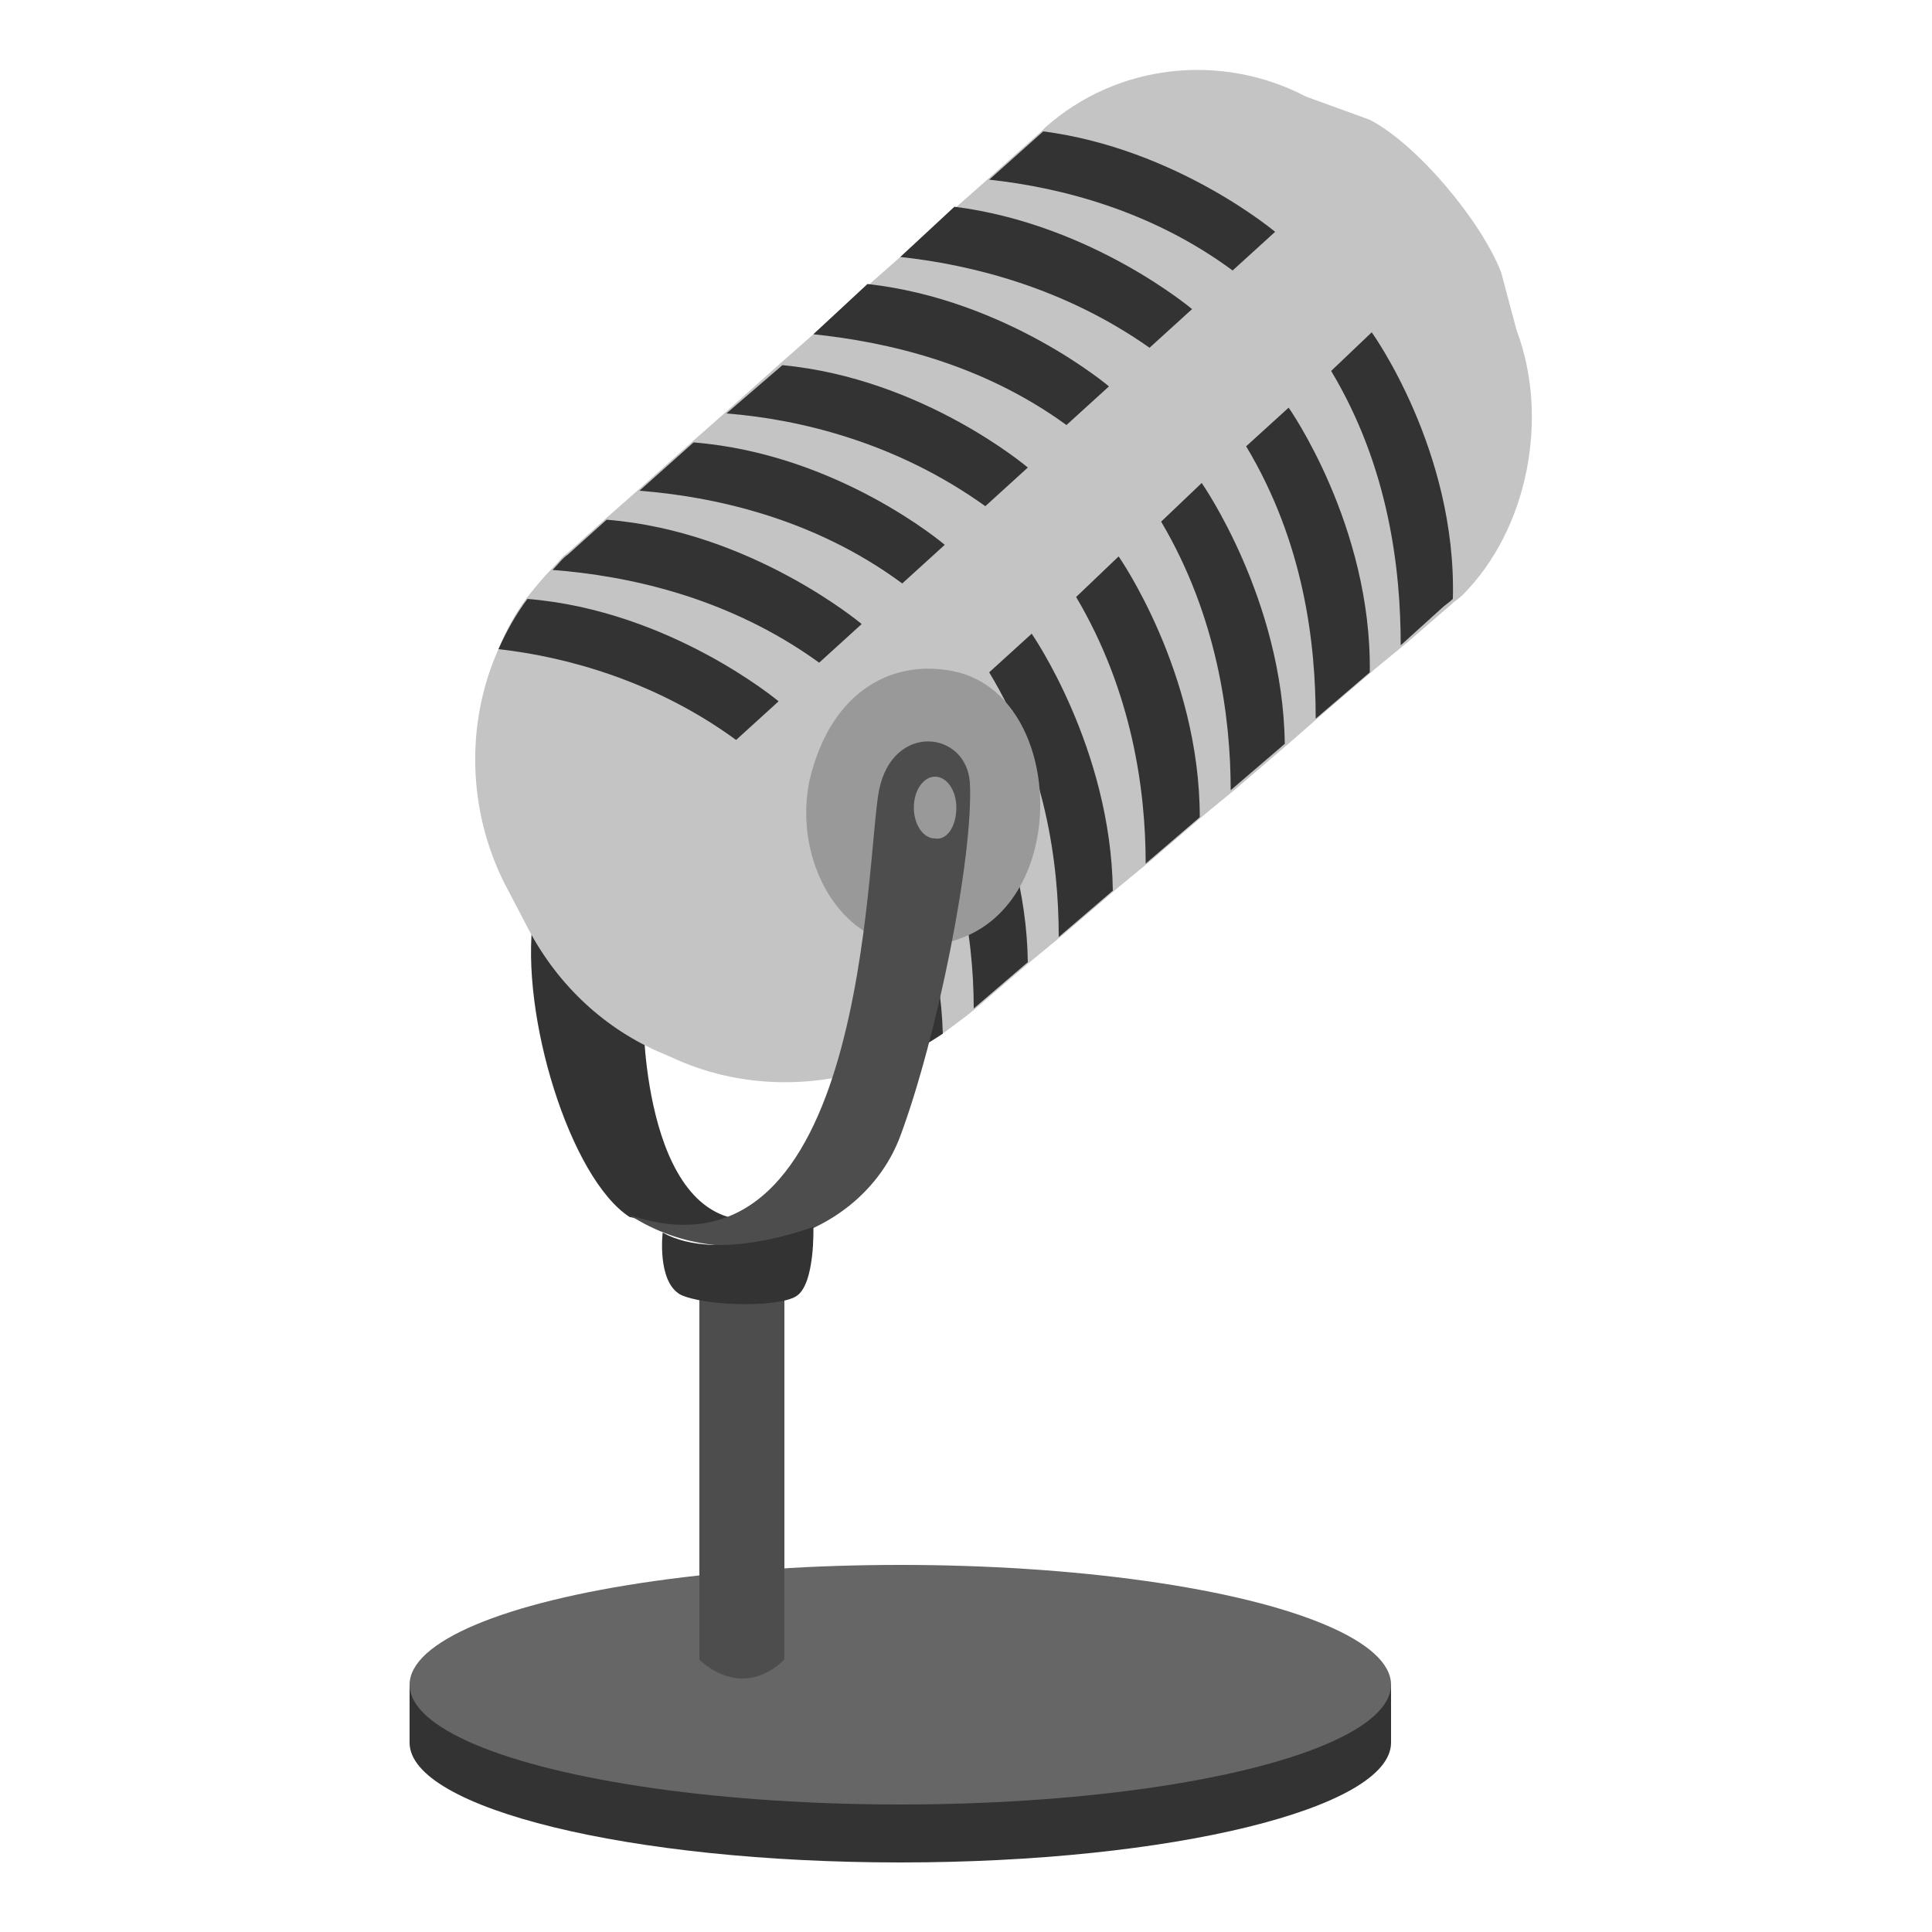 <?xml version="1.0" encoding="utf-8"?>
<!-- Generator: Adobe Illustrator 26.3.1, SVG Export Plug-In . SVG Version: 6.00 Build 0)  -->
<svg version="1.1" id="OBJECT" xmlns="http://www.w3.org/2000/svg" xmlns:xlink="http://www.w3.org/1999/xlink" x="0px" y="0px"
	 width="100px" height="100px" viewBox="0 0 100 100" enable-background="new 0 0 100 100" xml:space="preserve">
<g>
	<g>
		<path fill="#333333" d="M39.5,63.1c-6.2,0.9-6.2-10.4-6.2-10.4s-3.1-0.5-5.7-5.2c-0.7,5,1.9,13.5,5,15.5
			C32.6,62.9,38.8,65,39.5,63.1z"/>
	</g>
	<g>
		<path fill="#C4C4C4" d="M34,54.4l0.7,0.3c3.6,1.7,7.7,1.7,11.3,0.3c1-0.4,1.9-0.9,2.8-1.5c0.4-0.3,0.8-0.6,1.2-0.9l0.5-0.4
			l2.8-2.4l1.7-1.4l2.8-2.4l1.7-1.4l2.8-2.4l1.7-1.4l2.8-2.4l1.6-1.4l2.8-2.4l1.7-1.4l2.2-1.9c0.2-0.2,0.4-0.3,0.6-0.5
			c3.4-3.4,4.5-9.2,2.8-13.7l-0.8-3c-1-2.6-4.3-6.6-6.8-7.9L67.6,5c-4.4-2.3-9.8-1.7-13.5,1.6l-0.2,0.2l-2.8,2.5l-1.7,1.5l-2.8,2.5
			l-1.7,1.5l-2.8,2.5l-1.7,1.5l-2.8,2.5l-1.7,1.5l-2.8,2.5l-1.7,1.5l-2,1.8c-0.3,0.2-0.5,0.5-0.8,0.8c-0.5,0.5-0.9,1-1.3,1.5
			c-0.6,0.8-1.1,1.7-1.5,2.7c-1.7,3.8-1.6,8.3,0.3,12.1l1.1,2.1C28.7,50.8,31.1,53.1,34,54.4z"/>
	</g>
	<g>
		<path fill="#333333" d="M60.1,27c2.9,4.9,3.6,10.1,3.6,13.9l2.8-2.4C66.4,31,62.2,25,62.2,25L60.1,27z"/>
		<path fill="#333333" d="M55.7,30.9c2.9,4.9,3.6,10,3.6,13.8l2.8-2.4c0-7.5-4.2-13.5-4.2-13.5L55.7,30.9z"/>
		<path fill="#333333" d="M74.6,31.5c0.2-0.2,0.4-0.3,0.6-0.5c0.2-7.7-4.2-13.8-4.2-13.8l-2.1,2c3,5,3.6,10.3,3.6,14.2L74.6,31.5z"
			/>
		<path fill="#333333" d="M64.5,23.1c3,5,3.6,10.2,3.6,14.1l2.8-2.4c0.1-7.6-4.2-13.7-4.2-13.7L64.5,23.1z"/>
		<path fill="#333333" d="M42.4,42.6C45,46.9,45.8,51.4,46,55c1-0.4,1.9-0.9,2.8-1.5c-0.2-7.2-4.2-12.9-4.2-12.9L42.4,42.6z"/>
		<path fill="#333333" d="M46.8,38.7c2.8,4.7,3.6,9.7,3.6,13.5l2.8-2.4C53.1,42.5,49,36.7,49,36.7L46.8,38.7z"/>
		<path fill="#333333" d="M51.2,34.8c2.9,4.8,3.6,9.8,3.6,13.7l2.8-2.4c-0.1-7.4-4.2-13.3-4.2-13.3L51.2,34.8z"/>
	</g>
	<g>
		<path fill="#333333" d="M66,12c0,0-5.1-4.3-12-5.2l-2.8,2.5c3.7,0.4,8.4,1.6,12.6,4.7L66,12z"/>
		<path fill="#333333" d="M42.1,17.3c3.8,0.4,8.7,1.5,13.1,4.7l2.2-2c0,0-5.3-4.5-12.5-5.3L42.1,17.3z"/>
		<path fill="#333333" d="M46.6,13.3c3.7,0.4,8.5,1.6,12.9,4.7l2.2-2c0,0-5.2-4.4-12.3-5.3L46.6,13.3z"/>
		<path fill="#333333" d="M29.4,28.7c-0.3,0.2-0.5,0.5-0.8,0.8c3.9,0.3,9.1,1.4,13.8,4.8l2.2-2c0,0-5.7-4.8-13.2-5.4L29.4,28.7z"/>
		<path fill="#333333" d="M25.8,33.6c3.6,0.4,8.2,1.7,12.3,4.7l2.2-2c0,0-5.6-4.7-13-5.3C26.7,31.8,26.2,32.7,25.8,33.6z"/>
		<path fill="#333333" d="M37.6,21.4c3.8,0.3,8.8,1.5,13.4,4.8l2.2-2c0,0-5.4-4.6-12.7-5.3L37.6,21.4z"/>
		<path fill="#333333" d="M33.1,25.4c3.8,0.3,9,1.4,13.6,4.8l2.2-2c0,0-5.5-4.7-13-5.3L33.1,25.4z"/>
	</g>
	<g>
		<path fill="#333333" d="M72,90.2v-3h-3.1C64.6,85.3,56.2,84,46.6,84c-9.6,0-18,1.3-22.3,3.2h-3.1v3c0,3.4,11.4,6.2,25.4,6.2
			C60.6,96.4,72,93.6,72,90.2z"/>
	</g>
	<g>
		<ellipse fill="#666666" cx="46.6" cy="87.2" rx="25.4" ry="6.2"/>
	</g>
	<g>
		<path fill="#4D4D4D" d="M40.6,66.6h-4.4v19.3c0,0,2.1,2.2,4.4,0C40.6,82.8,40.6,66.6,40.6,66.6z"/>
	</g>
	<g>
		<path fill="#999999" d="M49.9,48.5c5.5-2.2,5.1-12.3-0.3-13.7c-3.3-0.8-6.6,0.9-7.7,5.6C40.9,45.2,44.4,50.7,49.9,48.5z"/>
	</g>
	<g>
		<path fill="#4D4D4D" d="M46.6,58.8c1.9-5.1,3.8-14.5,3.6-18.3c-0.2-2.7-4-3.1-4.7,0.4c-0.7,3.5-0.6,26.1-12.9,22
			C37.9,66.3,44.7,63.9,46.6,58.8z"/>
	</g>
	<g>
		<path fill="#333333" d="M41.2,67.1c1-0.6,0.9-3.6,0.9-3.6s-4.9,1.9-7.8,0.3c0,0-0.3,2.5,0.9,3.2C36.4,67.6,40.2,67.7,41.2,67.1z"
			/>
	</g>
	<g>
		<path fill="#999999" d="M49.5,41.8c0-0.9-0.5-1.6-1.1-1.6c-0.6,0-1.1,0.7-1.1,1.6c0,0.9,0.5,1.6,1.1,1.6
			C49,43.5,49.5,42.8,49.5,41.8z"/>
	</g>
</g>
</svg>
